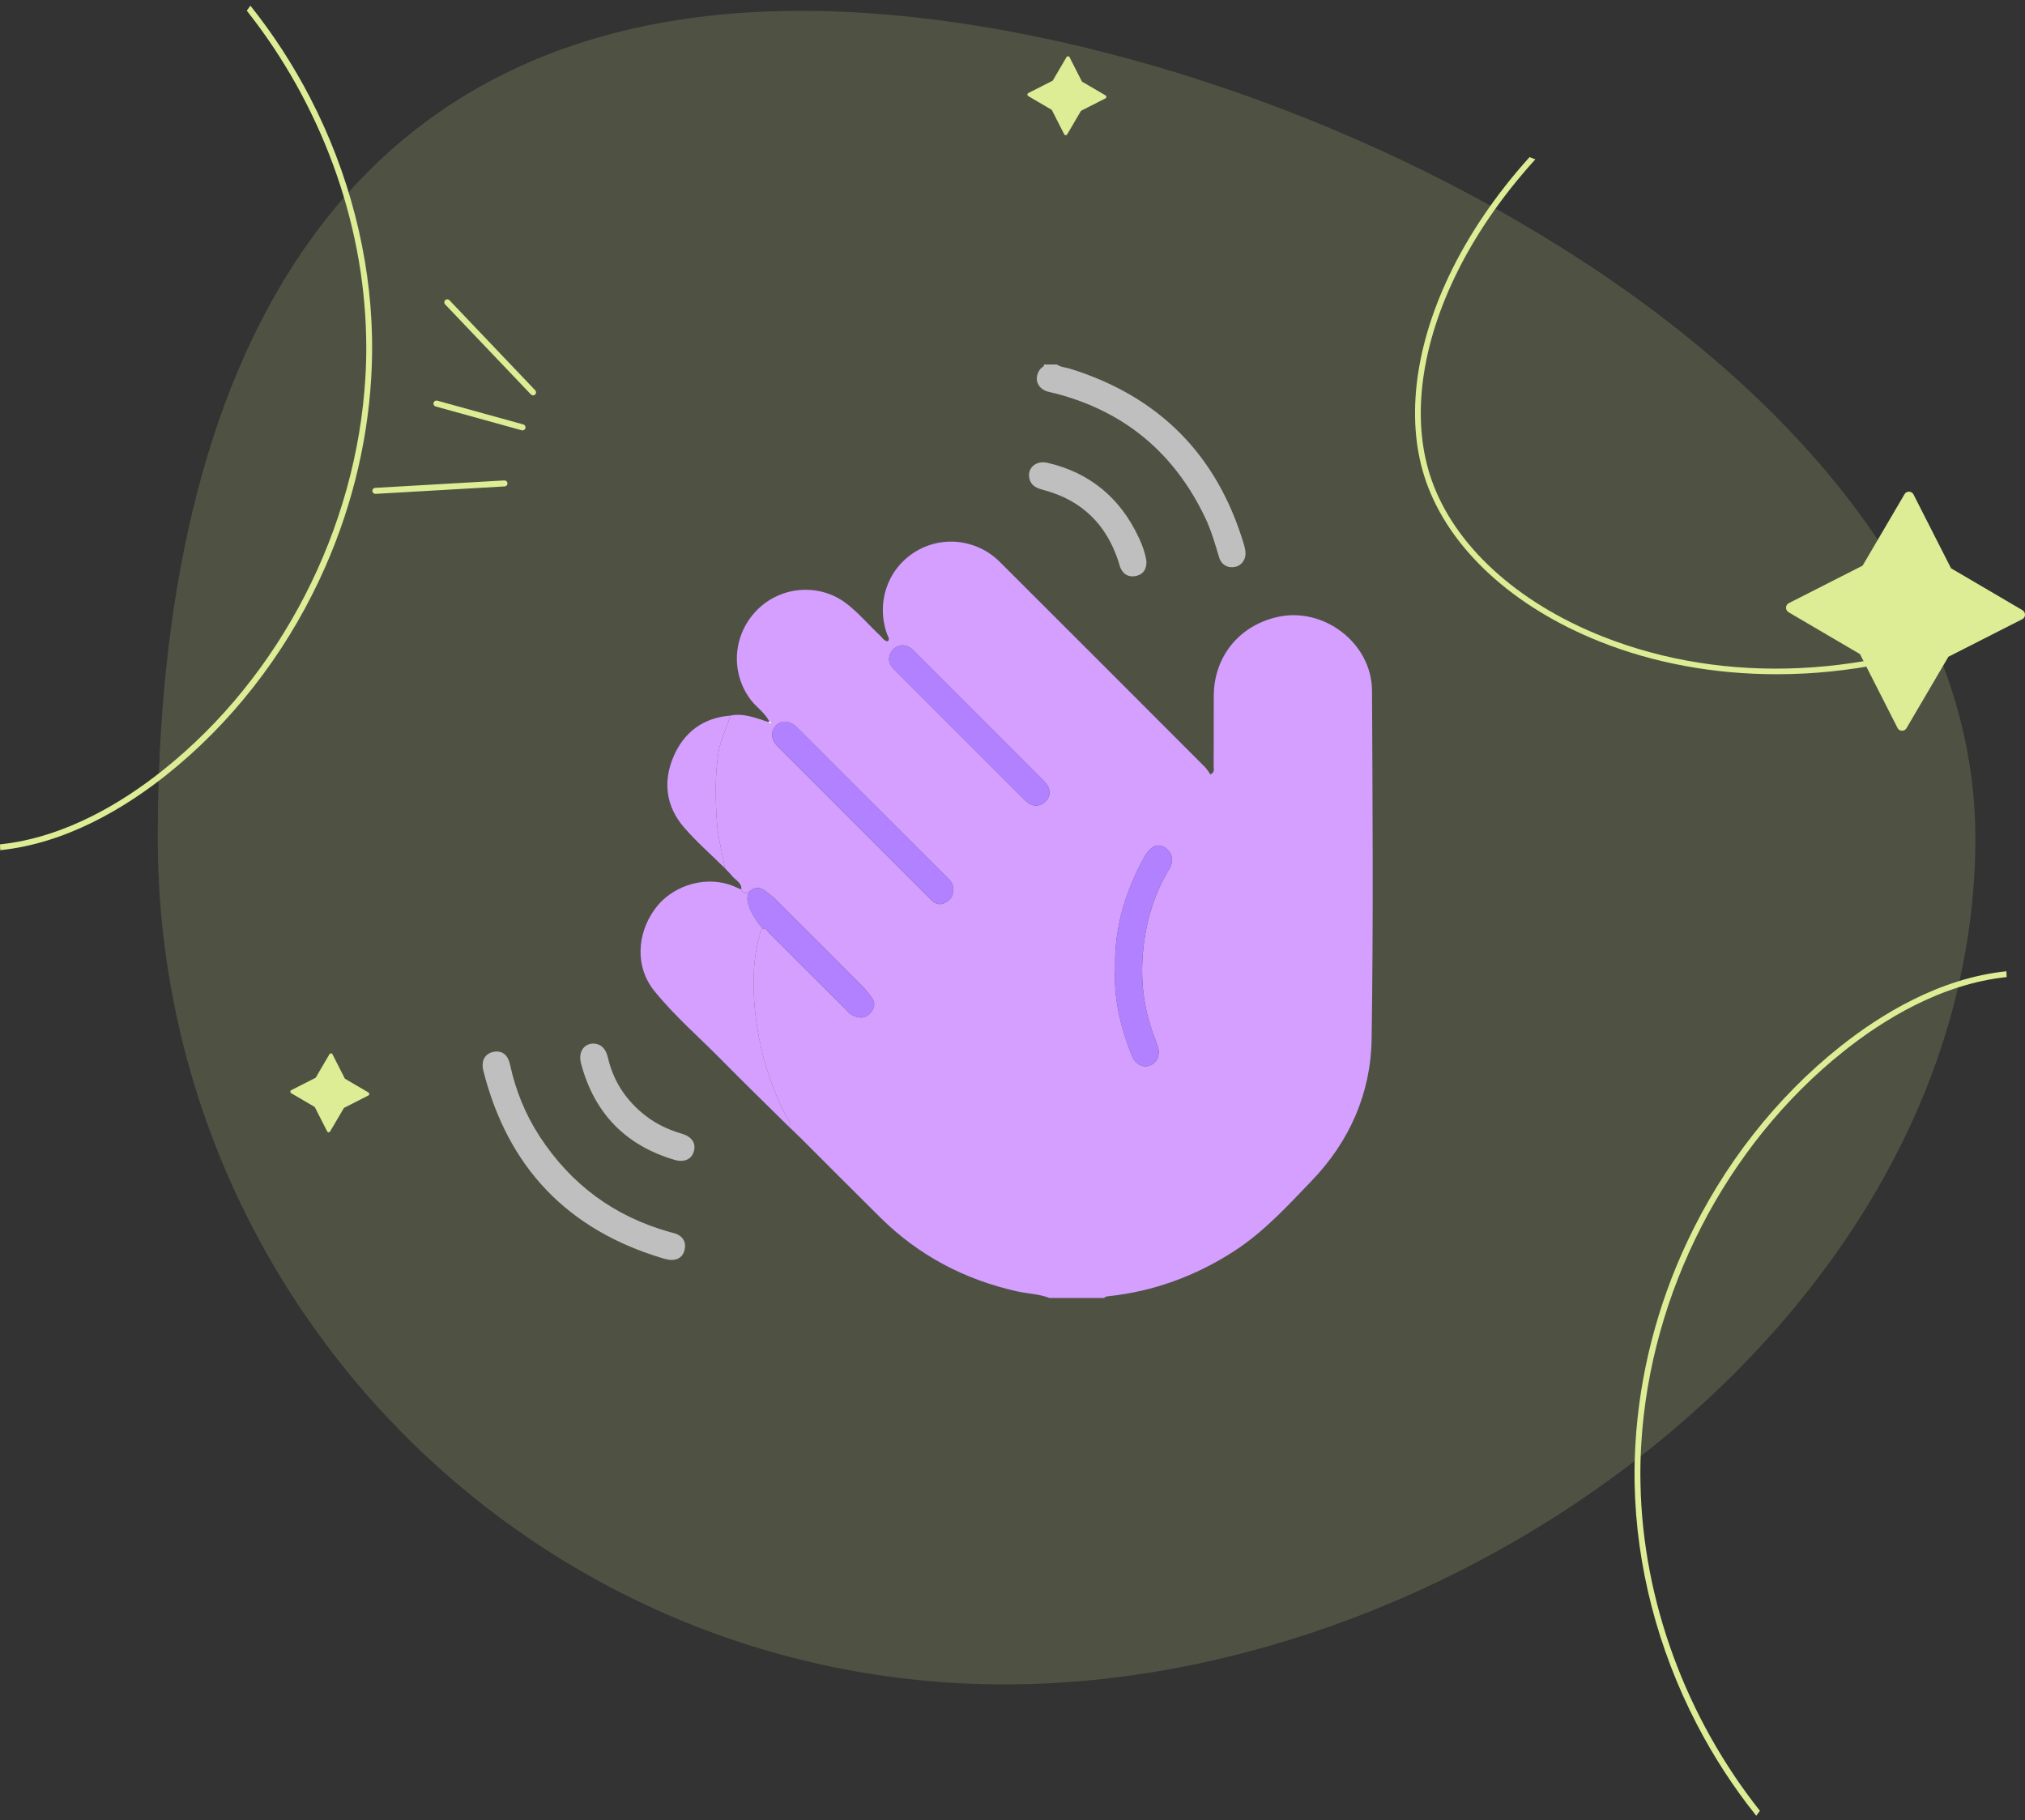 <svg width="257" height="231" viewBox="0 0 257 231" fill="none" xmlns="http://www.w3.org/2000/svg">
<rect x="0" y="0" width="257" height="231" fill="#333333" stroke="none"/>
<path d="M250.697 106.322C250.697 165.67 186.84 213.78 127.488 213.78C68.137 213.78 20.023 165.67 20.023 106.322C20.023 46.974 42.317 1.377 101.668 1.377C161.019 1.377 250.697 46.974 250.697 106.322Z" fill="#DAEB95" fill-opacity="0.17"/>
<path d="M140.31 12.11L137.315 10.356L135.737 7.256C135.705 7.184 135.633 7.144 135.553 7.136C135.473 7.136 135.401 7.176 135.361 7.24L133.607 10.235L130.507 11.813C130.435 11.845 130.395 11.917 130.387 11.998C130.387 12.078 130.427 12.15 130.491 12.19L133.486 13.944L135.064 17.044C135.096 17.116 135.168 17.156 135.248 17.164C135.329 17.164 135.393 17.124 135.433 17.059L137.195 14.064L140.294 12.486C140.367 12.454 140.407 12.382 140.415 12.302C140.415 12.222 140.375 12.15 140.31 12.11Z" fill="#DDED95"/>
<path d="M46.767 138.659L43.772 136.905L42.194 133.806C42.162 133.734 42.09 133.694 42.01 133.686C41.93 133.686 41.858 133.726 41.818 133.79L40.064 136.785L36.964 138.363C36.892 138.395 36.852 138.467 36.844 138.547C36.844 138.627 36.884 138.699 36.948 138.74L39.943 140.494L41.521 143.593C41.553 143.665 41.625 143.705 41.706 143.713C41.786 143.713 41.85 143.673 41.89 143.609L43.652 140.614L46.752 139.036C46.824 139.004 46.864 138.932 46.872 138.852C46.872 138.772 46.832 138.7 46.767 138.659Z" fill="#DDED95"/>
<path d="M47.641 62.681C47.441 62.681 47.273 62.521 47.257 62.321C47.241 62.112 47.409 61.928 47.617 61.92L64.005 60.975C64.213 60.967 64.397 61.127 64.405 61.335C64.421 61.544 64.253 61.728 64.045 61.736L47.657 62.681C47.657 62.681 47.641 62.681 47.633 62.681H47.641Z" fill="#DDED95"/>
<path d="M66.312 54.625C66.312 54.625 66.248 54.625 66.208 54.609L55.291 51.589C55.091 51.533 54.97 51.325 55.026 51.117C55.083 50.916 55.291 50.796 55.499 50.852L66.416 53.872C66.616 53.928 66.736 54.136 66.68 54.344C66.632 54.513 66.48 54.625 66.312 54.625Z" fill="#DDED95"/>
<path d="M67.657 50.18C67.553 50.18 67.457 50.14 67.377 50.06L56.492 38.63C56.348 38.478 56.356 38.238 56.508 38.093C56.66 37.949 56.901 37.957 57.045 38.11L67.93 49.539C68.074 49.691 68.066 49.932 67.913 50.076C67.841 50.148 67.745 50.18 67.649 50.18H67.657Z" fill="#DDED95"/>
<path d="M256.68 77.444L247.614 72.125L242.848 62.754C242.744 62.546 242.528 62.41 242.287 62.402C242.039 62.402 241.823 62.522 241.711 62.722L236.392 71.789L227.021 76.555C226.813 76.659 226.677 76.875 226.669 77.115C226.669 77.356 226.789 77.58 226.989 77.7L236.056 83.018L240.822 92.389C240.926 92.606 241.142 92.742 241.382 92.742H241.398C241.631 92.742 241.847 92.622 241.959 92.421L247.277 83.355L256.648 78.589C256.865 78.485 257.001 78.269 257.001 78.028C257.001 77.788 256.881 77.564 256.68 77.444Z" fill="#DDED95"/>
<path d="M222.882 230.44C220.007 226.844 217.468 222.936 215.321 218.787C210.379 209.247 207.656 198.715 207.456 188.327C207.432 186.941 207.448 185.547 207.512 184.162C207.528 183.857 207.544 183.545 207.56 183.241C208.065 174.502 210.307 165.724 214.136 157.586C218.701 147.863 225.413 139.3 233.543 132.829C238.669 128.752 246.158 124.146 254.64 123.273L254.672 124.01C246.382 124.875 239.037 129.401 234.007 133.413C218.998 145.372 209.426 164.13 208.297 183.297C208.281 183.601 208.265 183.905 208.249 184.21C208.185 185.579 208.169 186.949 208.201 188.327C208.489 203.256 214.048 218.074 223.355 229.824L222.898 230.448L222.882 230.44Z" fill="#DDED95"/>
<path d="M31.79 0.736C34.665 4.332 37.204 8.241 39.351 12.39C44.292 21.929 47.016 32.461 47.216 42.85C47.24 44.235 47.224 45.629 47.16 47.015C47.144 47.319 47.128 47.631 47.112 47.936C46.607 56.674 44.365 65.453 40.536 73.59C35.971 83.314 29.259 91.876 21.129 98.347C16.003 102.424 8.514 107.03 0.032 107.903L4.20261e-05 107.166C8.29 106.301 15.635 101.776 20.665 97.763C35.674 85.805 45.246 67.046 46.375 47.88C46.391 47.575 46.407 47.271 46.423 46.967C46.487 45.597 46.503 44.227 46.471 42.85C46.183 27.92 40.624 13.102 31.317 1.352L31.774 0.728L31.79 0.736Z" fill="#DDED95"/>
<path d="M254.99 79.061C246.556 82.842 237.874 84.996 229.103 85.477C227.886 85.541 226.676 85.573 225.467 85.573C217.594 85.573 209.921 84.171 203.089 81.448C192.011 77.051 183.954 69.634 180.982 61.096C178.395 53.679 179.429 44.42 183.89 35.025C186.381 29.779 189.873 24.653 194.118 19.943L194.855 20.224C190.57 24.941 187.046 30.075 184.547 35.346C180.173 44.565 179.148 53.623 181.671 60.864C184.571 69.194 192.476 76.45 203.353 80.767C219.003 86.983 237.489 86.078 254.71 78.373L254.99 79.053V79.061Z" fill="#DDED95"/>
<g clip-path="url(#clip0_917_31064)">
<path d="M94.078 112.898C94.162 112.009 93.344 111.722 92.915 111.182C92.634 110.827 92.297 110.512 91.985 110.178C91.701 108.292 91.139 106.468 91.004 104.544C90.791 101.519 90.713 98.519 91.183 95.503C91.439 93.848 92.245 92.406 92.677 90.826C94.399 90.471 95.952 91.141 97.53 91.644C97.616 91.758 97.77 91.894 97.854 91.755C97.956 91.585 97.721 91.588 97.616 91.533C97.045 90.412 95.955 89.745 95.224 88.751C92.658 85.272 93.01 80.475 96.134 77.37C99.187 74.335 104.046 74.008 107.43 76.604C108.998 77.808 110.257 79.33 111.696 80.667C111.989 80.941 112.19 81.37 112.677 81.389C112.961 81.065 112.699 80.802 112.6 80.534C111.174 76.647 112.551 72.387 115.956 70.159C119.382 67.914 123.926 68.365 126.884 71.313C135.567 79.969 144.23 88.647 152.892 97.321C153.188 97.617 153.404 97.997 153.629 98.299C154.201 97.963 154.028 97.617 154.031 97.349C154.046 94.342 154.031 91.335 154.043 88.325C154.062 83.389 157.198 79.469 162.017 78.33C167.928 76.931 174.096 81.587 174.127 87.674C174.201 102.402 174.3 117.133 174.078 131.858C173.976 138.739 171.29 144.842 166.484 149.849C163.394 153.066 160.375 156.381 156.568 158.829C151.694 161.966 146.406 163.907 140.636 164.519C140.442 164.54 140.254 164.562 140.136 164.744H133.194C131.872 164.21 130.44 164.201 129.069 163.895C122.405 162.401 116.601 159.345 111.739 154.541C108.396 151.238 105.087 147.898 101.759 144.58C101.219 144.039 100.66 143.518 100.107 142.987C100.515 142.468 99.999 142.122 99.817 141.771C97.486 137.239 96.131 132.417 95.739 127.357C95.517 124.49 95.6 121.594 96.387 118.776C96.48 118.442 96.468 118.016 96.807 117.89C97.202 117.744 97.391 118.186 97.619 118.414C100.842 121.625 104.055 124.845 107.275 128.058C107.547 128.33 107.806 128.645 108.136 128.818C108.89 129.213 109.668 129.355 110.365 128.666C111.078 127.956 111.159 127.209 110.495 126.416C110.177 126.033 109.896 125.61 109.547 125.261C105.821 121.52 102.086 117.785 98.345 114.059C98.02 113.734 97.625 113.484 97.276 113.188C96.603 112.617 95.909 112.497 95.193 113.086C94.733 113.466 94.365 113.441 94.075 112.895L94.078 112.898ZM113.051 81.908C113.094 81.945 113.137 81.982 113.181 82.019C113.147 81.972 113.11 81.929 113.076 81.883C113.039 81.812 113.054 81.645 112.903 81.79C112.952 81.83 113.002 81.867 113.051 81.908ZM120.923 112.892C121.012 112.351 120.793 111.95 120.407 111.567C113.971 105.146 107.547 98.71 101.107 92.289C100.271 91.456 99.184 91.379 98.536 92.03C97.755 92.814 97.817 93.848 98.718 94.752C102.611 98.651 106.51 102.547 110.405 106.443C112.94 108.977 115.471 111.512 118.009 114.043C118.512 114.546 119.058 114.991 119.839 114.608C120.546 114.262 121.056 113.784 120.92 112.898L120.923 112.892ZM141.528 123.066C141.334 126.752 142.226 130.417 143.643 133.982C144.06 135.029 145.014 135.566 145.897 135.245C146.909 134.88 147.317 133.803 146.894 132.67C146.557 131.772 146.221 130.87 145.94 129.954C144.903 126.561 144.736 123.1 145.196 119.597C145.625 116.324 146.634 113.25 148.326 110.404C148.78 109.641 148.99 108.826 148.351 108.048C147.357 106.835 146.134 107.119 145.214 108.798C142.81 113.182 141.365 117.822 141.532 123.066H141.528ZM114.449 81.895C113.823 81.979 113.301 82.306 112.995 82.963C112.628 83.751 112.903 84.389 113.458 84.945C119.012 90.505 124.562 96.064 130.128 101.612C130.952 102.433 131.956 102.436 132.69 101.711C133.413 100.998 133.379 100.025 132.521 99.161C127.001 93.623 121.466 88.1 115.94 82.568C115.545 82.173 115.107 81.889 114.452 81.895H114.449Z" fill="#D49FFF"/>
<path d="M134.122 46.253C134.629 46.618 135.252 46.624 135.82 46.8C147.122 50.325 154.481 57.749 157.867 69.1C157.945 69.36 158.006 69.622 158.05 69.887C158.207 70.863 157.679 71.724 156.799 71.934C155.876 72.156 155.012 71.712 154.722 70.739C154.206 69.005 153.706 67.27 152.922 65.634C149.008 57.471 142.701 52.202 133.922 49.927C133.585 49.84 133.243 49.788 132.912 49.683C131.539 49.245 131.159 47.84 132.103 46.754C132.242 46.593 132.529 46.55 132.499 46.257H134.119L134.122 46.253Z" fill="#BFBFBF"/>
<path fill-rule="evenodd" clip-rule="evenodd" d="M97.279 113.191C96.606 112.62 95.912 112.5 95.195 113.09C94.119 114.221 95.823 116.763 96.81 117.893C97.111 117.782 97.292 118.013 97.463 118.23C97.516 118.297 97.568 118.364 97.622 118.418C99.555 120.344 101.486 122.274 103.416 124.203C104.703 125.49 105.99 126.776 107.278 128.061C107.334 128.117 107.389 128.175 107.445 128.233C107.659 128.457 107.877 128.684 108.139 128.821C108.892 129.216 109.673 129.361 110.368 128.67C111.081 127.963 111.161 127.213 110.498 126.419C110.379 126.278 110.267 126.133 110.155 125.987C109.963 125.737 109.77 125.487 109.55 125.265C105.824 121.523 102.089 117.788 98.347 114.062C98.149 113.864 97.924 113.693 97.7 113.523C97.557 113.415 97.415 113.307 97.279 113.191Z" fill="#B181FF"/>
<path d="M95.195 113.09C94.735 113.466 94.368 113.445 94.078 112.898L94.081 112.895C93.556 112.679 93.044 112.423 92.504 112.253C89.114 111.182 85.123 112.54 83.06 115.445C80.757 118.689 80.659 122.82 83.029 125.755C85.623 128.966 88.765 131.67 91.658 134.609C94.439 137.437 97.288 140.2 100.11 142.99C100.514 142.472 100.002 142.129 99.82 141.774C97.489 137.242 96.134 132.417 95.742 127.361C95.523 124.493 95.603 121.597 96.39 118.779C96.483 118.445 96.467 118.019 96.81 117.893C95.823 116.763 94.119 114.221 95.195 113.09Z" fill="#D49FFF"/>
<path d="M63.141 133.457C64.042 133.516 64.517 134.149 64.731 135.127C65.444 138.393 66.675 141.456 68.506 144.256C72.485 150.346 77.974 154.393 84.984 156.363C85.318 156.455 85.666 156.52 85.975 156.668C86.772 157.06 87.08 157.749 86.895 158.588C86.71 159.437 86.129 159.913 85.24 159.907C84.901 159.907 84.552 159.829 84.222 159.734C72.062 156.134 64.434 148.173 61.341 135.881C60.986 134.464 61.715 133.439 63.141 133.457Z" fill="#BFBFBF"/>
<path d="M92.676 90.828C92.244 92.406 91.438 93.85 91.182 95.505C90.716 98.521 90.79 101.521 91.003 104.547C91.139 106.47 91.704 108.294 91.985 110.18C90.237 108.452 88.367 106.825 86.771 104.963C84.53 102.349 84.128 99.237 85.447 96.104C86.758 92.983 89.185 91.106 92.673 90.828H92.676Z" fill="#D49FFF"/>
<path d="M75.282 132.448C76.461 132.498 76.921 133.263 77.165 134.291C77.887 137.332 79.536 139.774 82.008 141.666C83.37 142.71 84.901 143.407 86.54 143.892C87.827 144.272 88.368 145.121 88.046 146.179C87.753 147.146 86.815 147.568 85.595 147.204C79.35 145.355 75.408 141.253 73.741 134.974C73.365 133.554 74.069 132.485 75.282 132.445V132.448Z" fill="#BFBFBF"/>
<path d="M145.501 71.255C145.517 72.236 145.109 72.863 144.263 73.079C143.387 73.304 142.658 73.011 142.241 72.162C142.109 71.891 142.05 71.579 141.954 71.285C140.423 66.569 137.308 63.497 132.493 62.204C131.684 61.987 130.918 61.737 130.668 60.821C130.295 59.456 131.434 58.385 132.959 58.743C138.336 60.002 142.158 63.201 144.504 68.177C144.979 69.183 145.359 70.236 145.501 71.255Z" fill="#BFBFBF"/>
<path d="M120.922 112.891C121.055 113.777 120.549 114.256 119.842 114.601C119.061 114.984 118.514 114.54 118.011 114.037C115.474 111.508 112.942 108.971 110.408 106.436C106.512 102.541 102.616 98.645 98.721 94.746C97.819 93.841 97.754 92.807 98.538 92.023C99.187 91.372 100.273 91.449 101.11 92.282C107.546 98.703 113.97 105.14 120.41 111.561C120.796 111.944 121.015 112.348 120.925 112.885L120.922 112.891Z" fill="#B181FF"/>
<path d="M141.528 123.067C141.361 117.822 142.806 113.182 145.211 108.799C146.131 107.119 147.353 106.835 148.347 108.048C148.983 108.826 148.776 109.641 148.322 110.404C146.631 113.25 145.621 116.325 145.192 119.597C144.732 123.101 144.899 126.561 145.936 129.954C146.217 130.871 146.554 131.772 146.89 132.67C147.313 133.803 146.905 134.881 145.893 135.245C145.007 135.563 144.056 135.029 143.639 133.982C142.223 130.417 141.333 126.753 141.525 123.067H141.528Z" fill="#B181FF"/>
<path d="M114.449 81.896C115.103 81.889 115.544 82.177 115.937 82.569C121.465 88.097 126.997 93.623 132.517 99.161C133.375 100.022 133.409 100.998 132.687 101.711C131.952 102.436 130.949 102.433 130.124 101.612C124.558 96.065 119.005 90.505 113.455 84.946C112.899 84.39 112.624 83.751 112.992 82.964C113.297 82.309 113.819 81.979 114.445 81.896H114.449Z" fill="#B181FF"/>
<path d="M97.615 91.539C97.717 91.595 97.954 91.591 97.853 91.761C97.769 91.897 97.615 91.761 97.528 91.65C97.559 91.613 97.587 91.579 97.618 91.542L97.615 91.539Z" fill="#FEFEFE"/>
<path d="M113.051 81.907C113.001 81.867 112.952 81.83 112.902 81.79C113.054 81.645 113.041 81.808 113.075 81.883L113.051 81.907Z" fill="#FEFEFE"/>
<path d="M113.075 81.883C113.108 81.929 113.146 81.972 113.179 82.019C113.136 81.982 113.093 81.945 113.05 81.907L113.075 81.883Z" fill="#FEFEFE"/>
</g>
<defs>
<clipPath id="clip0_917_31064">
<rect width="118.54" height="118.541" fill="white" transform="translate(58.417 46.231)"/>
</clipPath>
</defs>
</svg>
